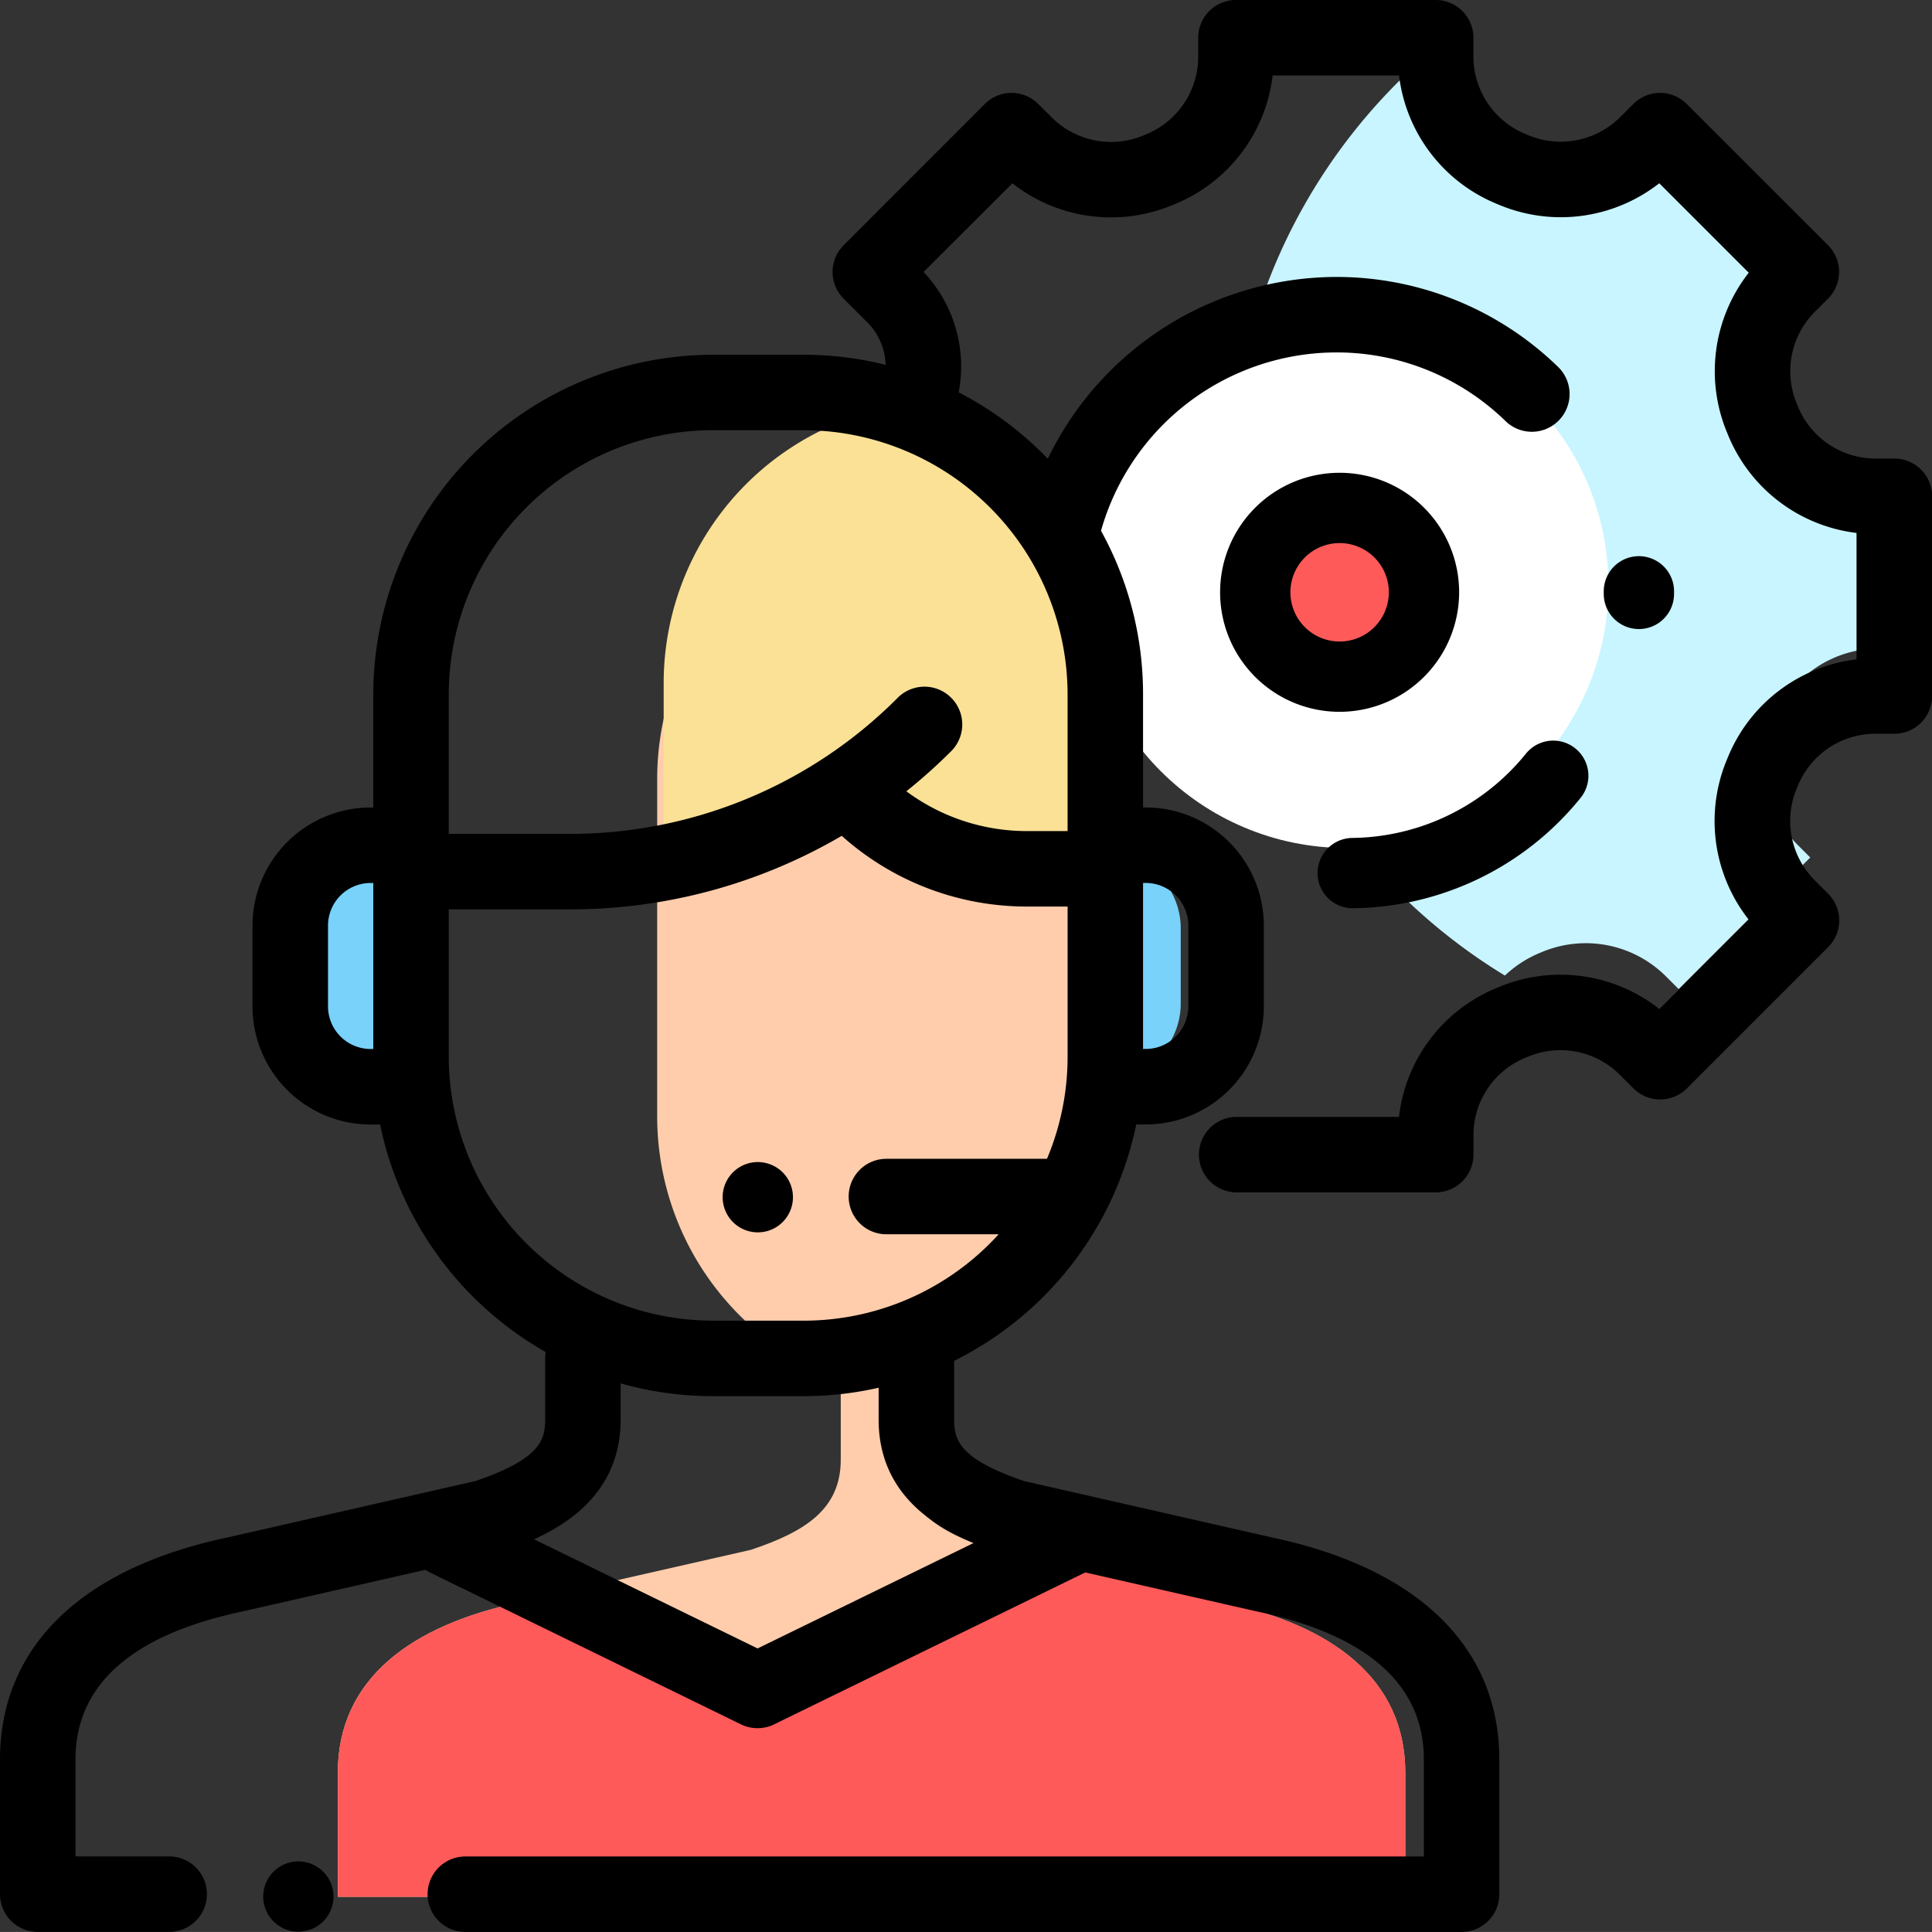 <svg xmlns="http://www.w3.org/2000/svg" width="137.403" height="137.4" viewBox="0 0 137.403 137.4">
  <rect x="0" y="0" width="137.403" height="137.4" fill="#333333" stroke="none"/>
  <g id="support" transform="translate(0 0)">
    <path id="Path_664" data-name="Path 664" d="M351.048,35.355l-.041-.1a8.089,8.089,0,0,1,1.7-8.846l.888-.888-9.359-9.359-.888.888a8.088,8.088,0,0,1-8.846,1.7l-.1-.041a8.072,8.072,0,0,1-5.033-7.452V10.006h-1.3a40.672,40.672,0,0,0,3.811,66.881,8.151,8.151,0,0,1,2.509-1.621l.1-.041a8.065,8.065,0,0,1,8.819,1.694l.93.93,9.359-9.359-.906-.906a8.074,8.074,0,0,1-1.7-8.838l.044-.106a8.055,8.055,0,0,1,7.435-5.016h1.282V40.388H358.5A8.072,8.072,0,0,1,351.048,35.355Z" transform="translate(-224.853 -7.506)" fill="#c8f5ff"/>
    <ellipse id="Ellipse_11" data-name="Ellipse 11" cx="18.65" cy="18.65" rx="18.65" ry="18.65" transform="translate(77.091 23.01)" fill="#fff"/>
    <ellipse id="Ellipse_12" data-name="Ellipse 12" cx="6" cy="6" rx="6" ry="6" transform="translate(89.188 36.213)" fill="#ff5a5a"/>
    <g id="Group_186" data-name="Group 186" transform="translate(21.971 60.7)">
      <path id="Path_665" data-name="Path 665" d="M84.927,224H82.25a5.323,5.323,0,0,0-5.323,5.323v5.354A5.323,5.323,0,0,0,82.25,240h2.677" transform="translate(-76.927 -224.001)" fill="#78d2fa"/>
      <path id="Path_666" data-name="Path 666" d="M292.921,240H295.6a5.323,5.323,0,0,0,5.323-5.323v-5.354A5.323,5.323,0,0,0,295.6,224h-2.677Z" transform="translate(-238.921 -224.003)" fill="#78d2fa"/>
    </g>
    <g id="Group_187" data-name="Group 187" transform="translate(24.028 36.011)">
      <path id="Path_667" data-name="Path 667" d="M202.425,149.835v-24a20.007,20.007,0,0,0-15.083-19.389,20.007,20.007,0,0,0-15.083,19.389v24a20.007,20.007,0,0,0,15.083,19.389A20.006,20.006,0,0,0,202.425,149.835Z" transform="translate(-149.548 -106.446)" fill="#ffcdac"/>
      <path id="Path_668" data-name="Path 668" d="M144.369,364.613l-16.407-3.726c-3.841-1.284-6.4-2.871-6.4-6.413V346.75h-4.381v7.724c0,3.542-2.558,5.129-6.4,6.413l-16.407,3.726c-7.721,1.624-12.964,5.432-12.964,12.134v8.814h75.921l0-8.814C157.332,370.046,152.089,366.238,144.369,364.613Z" transform="translate(-81.415 -286.673)" fill="#ffcdac"/>
    </g>
    <path id="Path_669" data-name="Path 669" d="M157.33,419.947c0-6.7-5.243-10.51-12.964-12.134l-2.563-.582-12.685-2.881-9.745,5.831-8.75,5.235L96.942,407.23l-2.566.583c-7.721,1.624-12.964,5.432-12.964,12.134v8.814h75.921Z" transform="translate(-57.385 -293.862)" fill="#ff5a5a"/>
    <path id="Path_670" data-name="Path 670" d="M337,132.5a8.5,8.5,0,1,0-8.5,8.5A8.509,8.509,0,0,0,337,132.5Zm-12,0a3.5,3.5,0,1,1,3.5,3.5A3.5,3.5,0,0,1,325,132.5Z" transform="translate(-233.227 -90.376)"/>
    <path id="Path_671" data-name="Path 671" d="M193.468,307.109a2.5,2.5,0,1,0,1.768.73A2.517,2.517,0,0,0,193.468,307.109Z" transform="translate(-139.576 -224.464)"/>
    <path id="Path_672" data-name="Path 672" d="M77.38,491.924a2.5,2.5,0,1,0,1.768.733A2.519,2.519,0,0,0,77.38,491.924Z" transform="translate(-56.16 -359.542)"/>
    <path id="Path_673" data-name="Path 673" d="M421.116,152.155h.01a2.5,2.5,0,0,0,2.49-2.51l0-.208a2.5,2.5,0,1,0-5,.07l0,.158A2.5,2.5,0,0,0,421.116,152.155Z" transform="translate(-304.558 -107.417)"/>
    <path id="Path_674" data-name="Path 674" d="M347.553,206.776h.035a21.1,21.1,0,0,0,16.169-7.868,2.5,2.5,0,0,0-3.89-3.141,16.115,16.115,0,0,1-12.349,6.01,2.5,2.5,0,0,0,.034,5Z" transform="translate(-251.331 -142.183)"/>
    <path id="Path_675" data-name="Path 675" d="M187.3,106.489a20.006,20.006,0,0,0-15.045,19.379v10.719a44.809,44.809,0,0,0,13.063-5.086v.022a20.159,20.159,0,0,0,14.255,5.9h2.85V125.961A20.1,20.1,0,0,0,187.3,106.489Z" transform="translate(-125.055 -77.289)" fill="#fae196"/>
    <path id="Path_676" data-name="Path 676" d="M134.719,32.619H133.37a5.97,5.97,0,0,1-5.518-3.743l-.046-.112a5.992,5.992,0,0,1,1.248-6.567l.953-.953a2.684,2.684,0,0,0,0-3.8L119.961,7.4a2.684,2.684,0,0,0-3.8,0l-.953.953A5.993,5.993,0,0,1,108.643,9.6l-.113-.047a5.97,5.97,0,0,1-3.741-5.517V2.689A2.684,2.684,0,0,0,102.106.005H87.9a2.684,2.684,0,0,0-2.684,2.684V4.064a5.959,5.959,0,0,1-3.742,5.508l-.1.044a5.977,5.977,0,0,1-6.557-1.243L73.839,7.4a2.684,2.684,0,0,0-3.8,0L60,17.447a2.684,2.684,0,0,0,0,3.8l1.678,1.678a4.45,4.45,0,0,1,1.306,3.026,24.113,24.113,0,0,0-5.84-.715H50.7A24.18,24.18,0,0,0,26.548,49.384v8.051h-.19a8.407,8.407,0,0,0-8.4,8.4v5.747a8.407,8.407,0,0,0,8.4,8.4h.675A24.23,24.23,0,0,0,38.812,96.163a2.688,2.688,0,0,0-.041.451v4.351c0,1.47-.378,2.815-4.98,4.377l-17.631,4.011C5.738,111.555,0,117.164,0,125.15v9.571A2.684,2.684,0,0,0,2.684,137.4h9.4a2.684,2.684,0,0,0,0-5.367H5.367V125.15c0-5.333,4.011-8.883,11.922-10.55l.042-.009,12.934-2.943a2.674,2.674,0,0,0,.349.208L52.7,122.641a2.683,2.683,0,0,0,2.355,0l22.09-10.785.038-.021L89.3,114.591l.042.009c7.911,1.667,11.922,5.216,11.922,10.551l0,6.887H33.146a2.684,2.684,0,1,0,0,5.367h70.8a2.684,2.684,0,0,0,2.684-2.685l0-9.57c0-7.985-5.738-13.595-16.16-15.8l-17.631-4.012c-4.6-1.562-4.98-2.907-4.98-4.377V96.871c0-.028,0-.056,0-.084A24.239,24.239,0,0,0,80.807,79.976h.676a8.407,8.407,0,0,0,8.4-8.4V65.831a8.407,8.407,0,0,0-8.4-8.4h-.19V49.383a24,24,0,0,0-2.99-11.63A17.422,17.422,0,0,1,94.768,25.072,17.2,17.2,0,0,1,107.1,29.979a2.684,2.684,0,0,0,3.743-3.847,22.583,22.583,0,0,0-16.144-6.427A22.844,22.844,0,0,0,74.52,32.63a24.3,24.3,0,0,0-6.339-4.723,9.791,9.791,0,0,0-2.495-8.558L72,13.04A11.349,11.349,0,0,0,83.44,14.567l.1-.04a11.314,11.314,0,0,0,6.969-9.154H99.5a11.329,11.329,0,0,0,6.984,9.145l.1.041a11.361,11.361,0,0,0,11.423-1.521L124.37,19.4a11.361,11.361,0,0,0-1.521,11.421l.041.1a11.332,11.332,0,0,0,9.146,6.986V46.9a11.323,11.323,0,0,0-9.16,6.985l-.037.089a11.345,11.345,0,0,0,1.53,11.438l-6.356,6.355a11.346,11.346,0,0,0-11.448-1.548l-.093.039a11.294,11.294,0,0,0-6.977,9.18H87.9a2.684,2.684,0,0,0,0,5.367h14.208a2.684,2.684,0,0,0,2.684-2.684V80.709a5.933,5.933,0,0,1,3.72-5.486l.118-.049a5.969,5.969,0,0,1,6.54,1.237l1,1a2.683,2.683,0,0,0,1.9.786h0a2.684,2.684,0,0,0,1.9-.786l10.046-10.046a2.684,2.684,0,0,0,0-3.8l-.972-.972a5.974,5.974,0,0,1-1.246-6.55l.054-.13a5.953,5.953,0,0,1,5.5-3.724h1.376a2.684,2.684,0,0,0,2.684-2.684V35.3A2.683,2.683,0,0,0,134.719,32.619ZM23.328,71.579V65.832a3.034,3.034,0,0,1,3.03-3.03h.19V74.609h-.19A3.034,3.034,0,0,1,23.328,71.579Zm45.92,38.162-15.368,7.5-15.9-7.763c2.809-1.272,6.158-3.662,6.158-8.515V98.391A24.1,24.1,0,0,0,50.7,99.3h6.44a24.129,24.129,0,0,0,5.348-.6v2.265C62.489,106.171,66.342,108.542,69.248,109.74ZM57.141,93.931H50.7A18.806,18.806,0,0,1,31.916,75.146V64.679h8.569a38.182,38.182,0,0,0,19.378-5.23,19.716,19.716,0,0,0,13.206,5.029h2.858V75.145a18.683,18.683,0,0,1-1.466,7.274H62.989a2.684,2.684,0,0,0,0,5.367h8.035A18.74,18.74,0,0,1,57.141,93.931ZM81.483,62.8a3.034,3.034,0,0,1,3.03,3.03v5.747a3.034,3.034,0,0,1-3.03,3.03h-.19V62.8ZM75.926,49.383v9.728H73.068a14.386,14.386,0,0,1-8.608-2.829,39.06,39.06,0,0,0,3.188-2.854,2.684,2.684,0,0,0-3.8-3.8,32.834,32.834,0,0,1-23.369,9.68H31.915V49.383A18.806,18.806,0,0,1,50.7,30.6h6.44A18.807,18.807,0,0,1,75.926,49.383Z" transform="translate(0 -0.005)"/>
  </g>
</svg>

